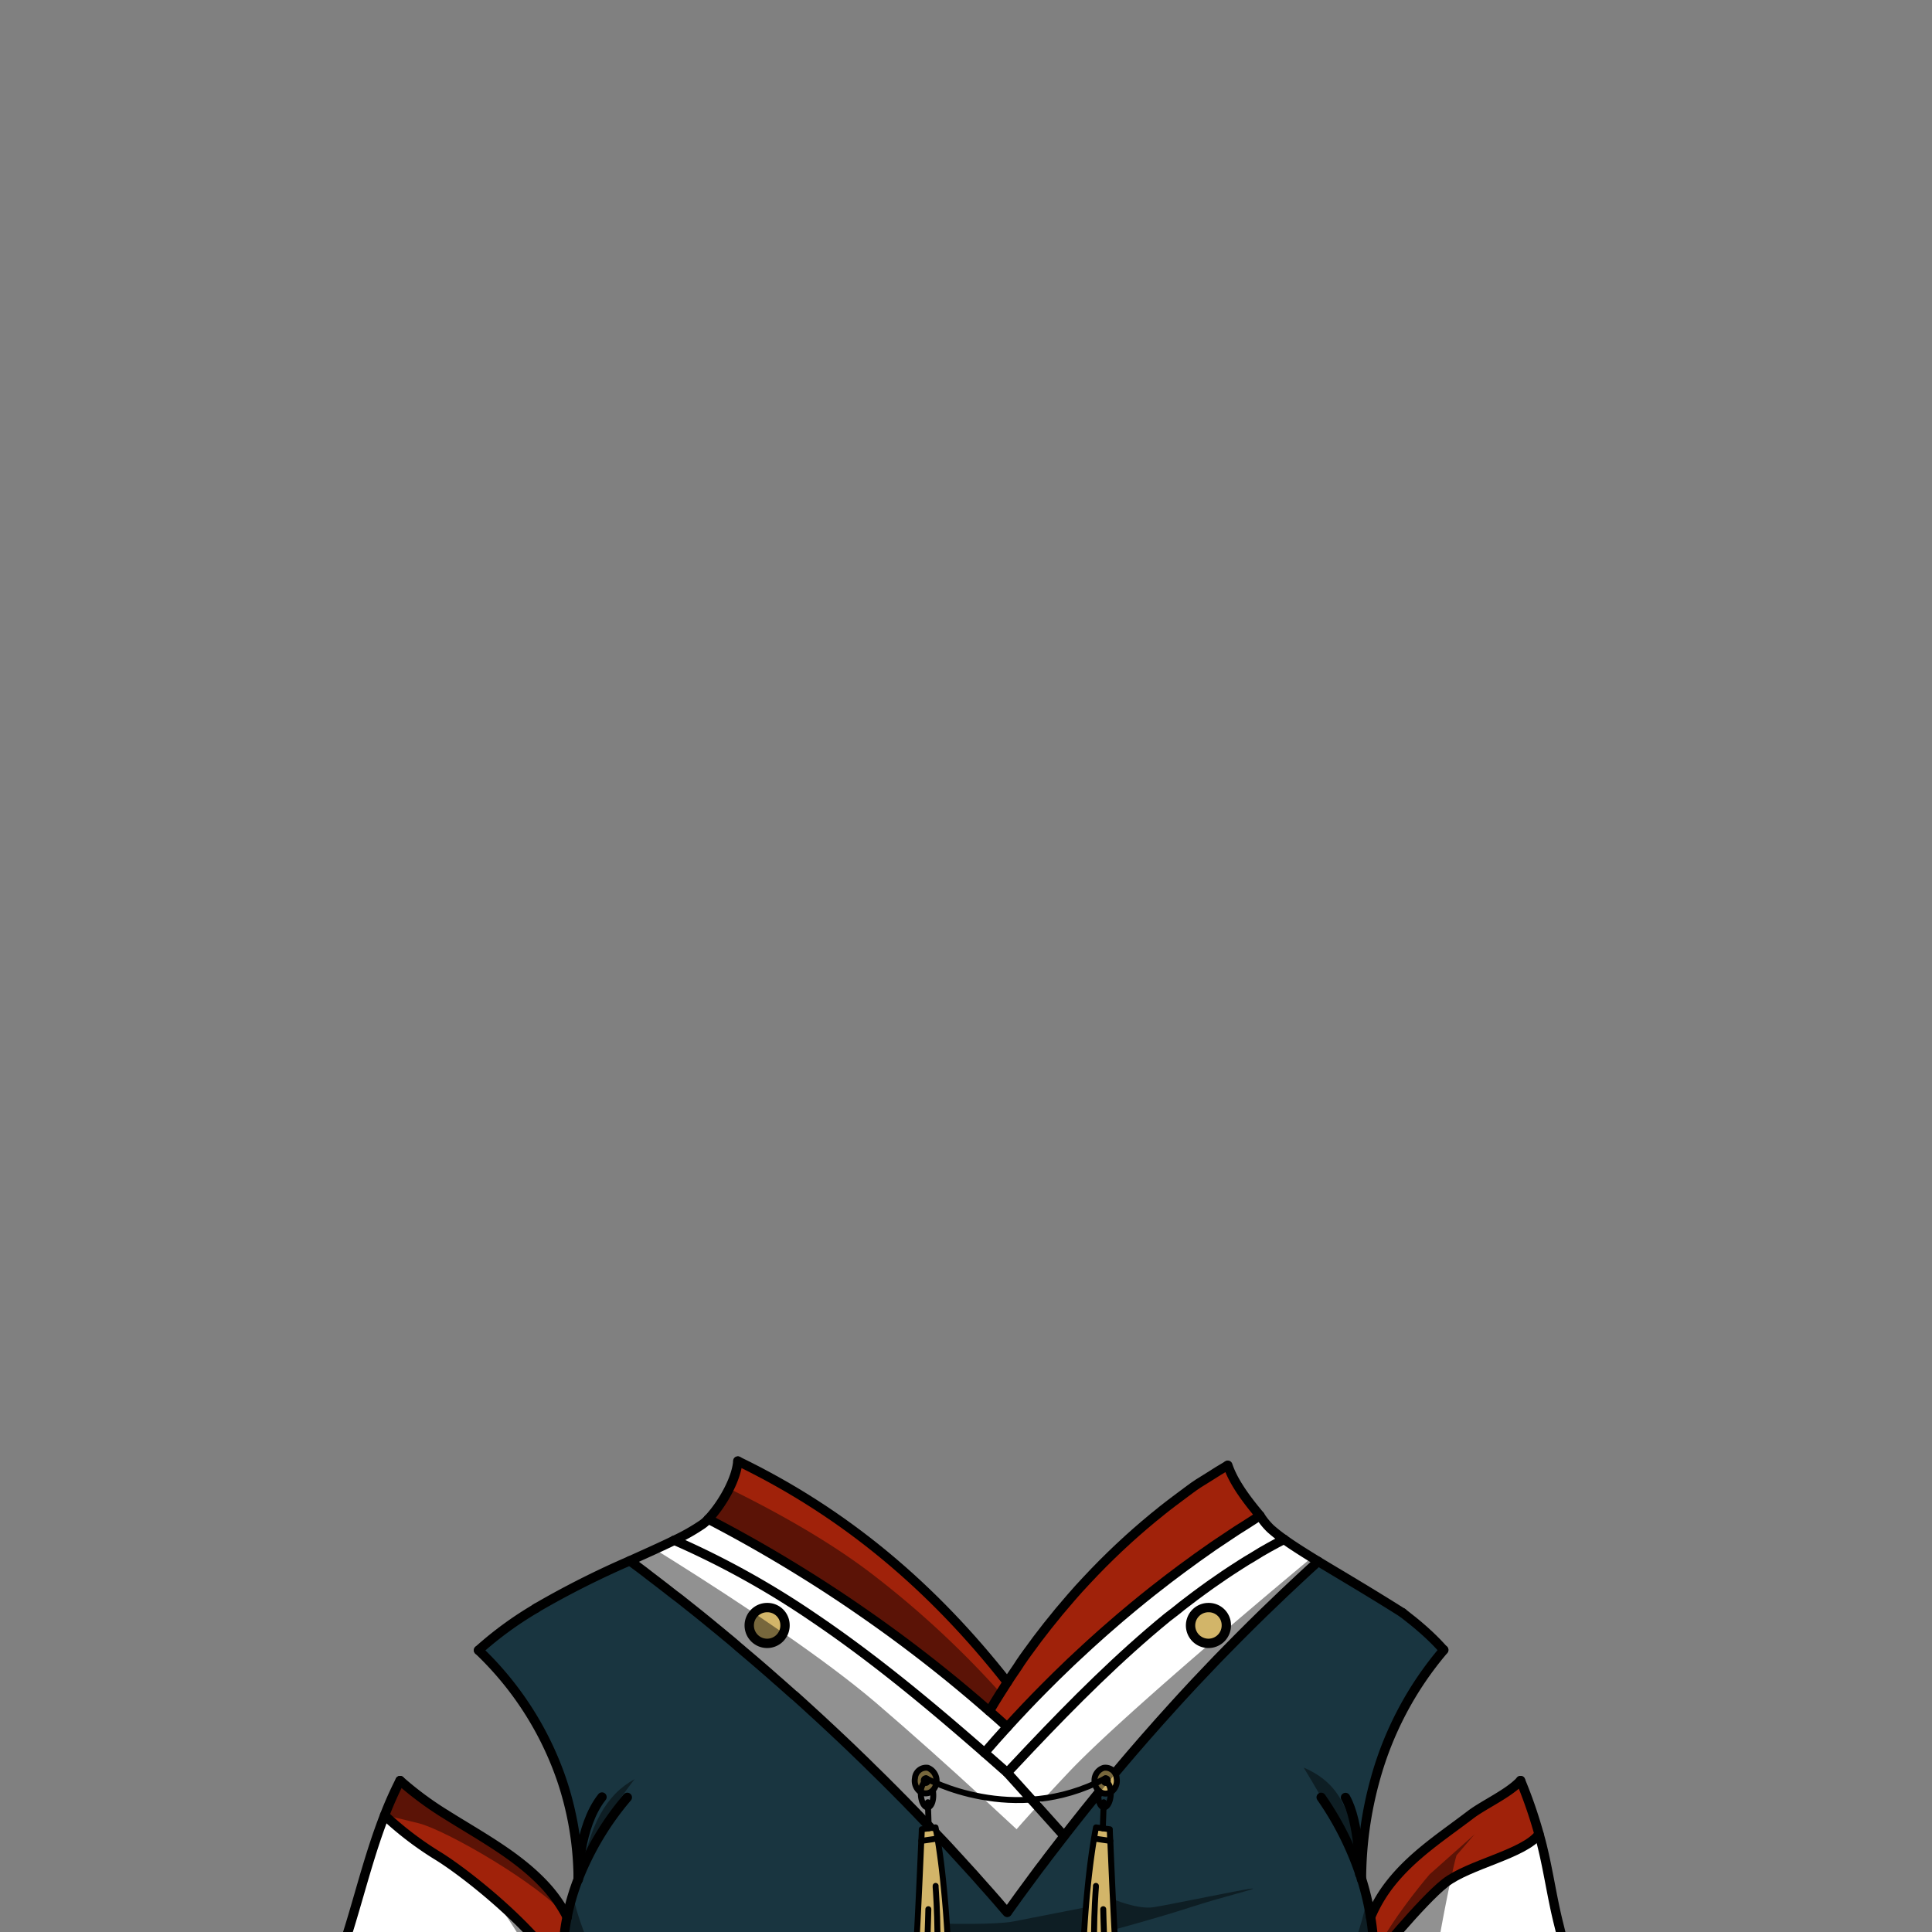 <svg xmlns="http://www.w3.org/2000/svg" viewBox="0 0 432 432">
  <rect x="0" y="0" width="432" height="432" fill="#808080" stroke="none"/>
  <defs>
    <style>.BUNTAI_DEER_OUTFIT_DEER_OUTFIT_33_cls-1{isolation:isolate;}.BUNTAI_DEER_OUTFIT_DEER_OUTFIT_33_cls-2{fill:#fff;}.BUNTAI_DEER_OUTFIT_DEER_OUTFIT_33_cls-3{fill:#a0220a;}.BUNTAI_DEER_OUTFIT_DEER_OUTFIT_33_cls-4{fill:#193540;}.BUNTAI_DEER_OUTFIT_DEER_OUTFIT_33_cls-5{fill:#d2b569;}.BUNTAI_DEER_OUTFIT_DEER_OUTFIT_33_cls-6,.BUNTAI_DEER_OUTFIT_DEER_OUTFIT_33_cls-7,.BUNTAI_DEER_OUTFIT_DEER_OUTFIT_33_cls-9{fill:none;stroke:#000;stroke-linecap:round;stroke-linejoin:round;}.BUNTAI_DEER_OUTFIT_DEER_OUTFIT_33_cls-6{stroke-width:2.09px;}.BUNTAI_DEER_OUTFIT_DEER_OUTFIT_33_cls-7{stroke-width:1.33px;}.BUNTAI_DEER_OUTFIT_DEER_OUTFIT_33_cls-8{opacity:0.43;mix-blend-mode:multiply;}.BUNTAI_DEER_OUTFIT_DEER_OUTFIT_33_cls-9{stroke-width:1.5px;}</style>
  </defs>
  <g class="BUNTAI_DEER_OUTFIT_DEER_OUTFIT_33_cls-1">
    <g id="outfit">
      <path class="BUNTAI_DEER_OUTFIT_DEER_OUTFIT_33_cls-2" d="M126.2,442.09c-5.84-10.36-21.72-23.1-28.5-27.23A73.38,73.38,0,0,1,86,405.91c-3.07,7.86-5.18,16.16-7.63,24.24-3.86,12.78-9,25.84-19.3,34.61h77.27a42.82,42.82,0,0,1-9.79-20.25C126.42,443.71,126.3,442.9,126.2,442.09Z" />
      <path class="BUNTAI_DEER_OUTFIT_DEER_OUTFIT_33_cls-2" d="M348.5,430.15c-1.66-6.65-2.48-13.45-4.36-20-3.34,4.46-15.73,6.74-21,10.93s-15.92,17.3-15.92,17.3a51.12,51.12,0,0,1-.49,6.16,47.11,47.11,0,0,1-8.08,20.25h63.82C354,456,351.69,442.93,348.5,430.15Z" />
      <path class="BUNTAI_DEER_OUTFIT_DEER_OUTFIT_33_cls-3" d="M99.77,405.76a74,74,0,0,1-10.31-7.62A81.67,81.67,0,0,0,86,405.91a73.38,73.38,0,0,0,11.7,8.95c6.78,4.13,22.66,16.87,28.5,27.23a43.75,43.75,0,0,1,.64-13.41h0a31.72,31.72,0,0,0-5.15-7.29C115.55,414.86,107.4,410.57,99.77,405.76Z" />
      <path class="BUNTAI_DEER_OUTFIT_DEER_OUTFIT_33_cls-3" d="M340,398.14c-2.59,2.85-8.2,5.35-11.17,7.62-6.3,4.81-13,9.1-18.11,15.63a32.18,32.18,0,0,0-4.25,7.29h0a54,54,0,0,1,.73,9.67s10.62-13.13,15.92-17.3,17.68-6.47,21-10.93A103.14,103.14,0,0,0,340,398.14Z" />
      <path class="BUNTAI_DEER_OUTFIT_DEER_OUTFIT_33_cls-4" d="M304.43,420.22c.12.36.23.72.34,1.09,0,.12.07.25.11.37s.08.31.13.47c.23.82.45,1.64.64,2.47h0c.15.63.29,1.26.43,1.9s.27,1.42.39,2.14h0c.09.56.18,1.11.25,1.67s.13,1,.19,1.55.1,1,.14,1.56c.07.89.12,1.78.14,2.67,0,.17,0,.34,0,.51s0,.44,0,.65,0,.7,0,1a46.93,46.93,0,0,1-8.57,26.42l-.08.1c-.25.37-.52.73-.8,1.08l-.4.53-.11.14c-.23.31-.48.61-.73.91l-.13.15c-.09.12-.18.23-.28.34-.84,1-1.73,1.94-2.65,2.85-.4.39-.81.78-1.23,1.15l-.4.36c-.31.28-.62.55-.93.8l-.55.45-.58.46-1.15.85-1.17.81c-.75.49-1.5.95-2.27,1.38l-.6.33a35.66,35.66,0,0,1-3.91,1.85c-.67.28-1.34.54-2,.77l-1.08.35-.72.22c-.64.19-1.28.37-1.93.52l-1,.22c-.29.06-.58.13-.88.18l-1.06.19c-.45.08-.9.14-1.36.2s-.87.11-1.31.15-.71.07-1.07.09l-.2,0h-.14c-.45,0-.91,0-1.36.06q-1.91.06-3.81-.06l-1-.07c-.51,0-1-.09-1.51-.15l-1.51-.2-1-.17-.12,0-.51-.09-.33-.06-1-.2-1-.23c-11-2.69-21.09-9.39-29.51-18.21h-.21l-.05.05-.07.07c-.6.5-1.2,1-1.82,1.51s-1.31,1.06-2,1.57c-.45.35-.91.7-1.37,1l-.81.6-.21.16c-.34.25-.69.49-1,.73l-.18.12-1.26.86a.05.05,0,0,1,0,0l-.78.52-.15.09c-.23.16-.47.31-.71.46-.45.29-.89.57-1.34.83s-.59.37-.89.54c-.64.38-1.27.75-1.91,1.1s-1.39.76-2.1,1.13c-1.07.56-2.15,1.09-3.24,1.58l-1.3.59,0,0-1.56.66c-1.18.49-2.38.95-3.58,1.37l-1.51.52-1.36.43-.45.14-.46.13-1.83.51c-1.23.32-2.46.61-3.71.86l-1.52.29h0l-.19,0h0l-.42.07-.51.08-.4.06-.66.09c-.65.1-1.31.18-2,.25l-.89.09c-.63.06-1.27.11-1.9.15l-.48,0-.78,0h-.22c-.2,0-.41,0-.61,0h-.23q-.87,0-1.74,0c-1.09,0-2.19,0-3.28-.09l-.69,0-.36,0c-.4,0-.79-.05-1.19-.09l-1.17-.12-.81-.1-.19,0c-.35,0-.7-.08-1-.14s-1-.14-1.45-.23l-.54-.09-1.18-.23-.93-.2c-.44-.09-.88-.19-1.31-.3l-1.11-.28-.54-.15-1-.28-.84-.26c-1.06-.32-2.1-.69-3.14-1.09-.39-.14-.78-.3-1.16-.46-.55-.22-1.08-.45-1.61-.7s-1-.45-1.47-.69c-.22-.1-.43-.2-.63-.31-.43-.21-.84-.43-1.26-.66a48.62,48.62,0,0,1-13.55-11l0,0-.13-.15c-.23-.27-.46-.54-.68-.82l-.14-.18c-.31-.39-.61-.78-.91-1.18-.19-.24-.36-.48-.53-.72s-.37-.51-.54-.77-.45-.66-.67-1c-.66-1-1.27-2-1.84-3.09l0-.08-.15-.3q-.18-.31-.33-.63-.3-.58-.57-1.17c-.17-.35-.33-.7-.48-1.06s-.21-.47-.3-.71-.19-.46-.28-.7c-.25-.61-.48-1.23-.68-1.86l-.18-.54q-.25-.76-.45-1.53a1.54,1.54,0,0,0,0-.17v0c-.22-.75-.4-1.5-.56-2.25,0,0,0,0,0-.06q-.14-.62-.24-1.23c-.14-.8-.26-1.61-.35-2.42-.07-.63-.13-1.26-.16-1.9,0-.18,0-.36,0-.55s0-.68,0-1c0-.15,0-.29,0-.44v-.47c0-.19,0-.38,0-.57,0-.57,0-1.15.05-1.72,0-.29,0-.58,0-.87a.11.11,0,0,1,0-.05h0s0-.05,0-.08c.05-.82.13-1.63.24-2.45,0-.3.08-.6.12-.9.12-.8.25-1.59.41-2.38h0c.07-.36.15-.72.23-1.07q.21-.93.45-1.86c.07-.25.13-.49.2-.73.11-.4.23-.8.35-1.2l0-.1,0-.13c0-.1.06-.2.1-.3.12-.39.25-.77.39-1.16.21-.64.44-1.27.69-1.9,0,0,0,0,0,0a70.65,70.65,0,0,0-3.7-22.27A72.24,72.24,0,0,0,107,369a79.52,79.52,0,0,1,12.75-9.32l.21-.13A195.61,195.61,0,0,1,140.81,349h0q2.22,1.66,4.43,3.34l1.64,1.25q1.88,1.44,3.72,2.89l1.33,1,2.4,1.91q2.73,2.16,5.41,4.38c.92.74,1.83,1.5,2.74,2.26l.33.27c.78.64,1.56,1.3,2.34,2l.93.79q1.86,1.56,3.71,3.16l1.41,1.22.74.64.54.48c.53.45,1,.91,1.57,1.37l1.24,1.1s0,0,.07.06l2.17,1.93.05,0,1.92,1.73.6.55c.55.49,1.09,1,1.64,1.5.8.72,1.58,1.45,2.37,2.18l1.72,1.6,2.63,2.47,1.85,1.76,1.91,1.85c.78.74,1.55,1.49,2.32,2.26s1.68,1.65,2.52,2.48c.39.37.77.75,1.16,1.15l.11.11.1.1.32.32.27.27c.75.74,1.5,1.5,2.24,2.26.62.61,1.22,1.22,1.81,1.84s1.07,1.09,1.6,1.64l2.85,3a1.36,1.36,0,0,1,.12.12c.17.18.34.35.5.53.45.46.89.93,1.33,1.4l.34.36h0q2,2.07,3.89,4.17l0,0c.71.76,1.4,1.52,2.08,2.28.28.29.54.58.81.88s.62.67.92,1L220.3,422c.29.31.57.63.85.95l.19.21,1.75,2,1,1.17c.14.15.27.31.39.46l.18.2.16.18.25.28.14.16c1.78-2.5,3.57-5,5.4-7.42h0l.22-.29.66-.89c.48-.65,1-1.3,1.46-1.94l.11-.14.24-.32.27-.36.24-.32.33-.45q1.89-2.47,3.79-4.92h0l1.38-1.77.51-.65q2.67-3.39,5.38-6.72l.37-.45.22-.27.09-.11c.54-.64,1.08-1.3,1.61-1.94l.09-.13,0,0,.18-.2h0l1.48-1.77.22-.27c.7-.83,1.39-1.66,2.1-2.48l1.51-1.77c.92-1.07,1.84-2.14,2.77-3.2q1.61-1.85,3.23-3.66t3.16-3.51c.64-.71,1.28-1.42,1.92-2.11l2.37-2.56c.23-.26.47-.51.71-.76l1.51-1.59,1.49-1.55.55-.58c.3-.31.6-.63.92-.94.48-.51,1-1,1.44-1.49.64-.68,1.29-1.35,1.95-2,.48-.49,1-1,1.45-1.47s1-1,1.46-1.46c.86-.85,1.73-1.71,2.6-2.55l2.09-2c.63-.61,1.23-1.2,1.83-1.77,1.18-1.15,2.3-2.22,3.34-3.21.47-.44.93-.87,1.37-1.3l.28-.26.66-.62.38-.36a.27.27,0,0,0,.08-.07l1.4-1.3.26-.24.25-.23,1.15-1.05,1-.92c5,3.05,11.34,6.73,18.85,11.48l0,0c1.64,1.26,3.25,2.55,4.79,3.92.39.34.77.69,1.15,1.05,1.13,1.06,2.22,2.17,3.26,3.35a75.27,75.27,0,0,0-15.35,29c-.12.43-.24.86-.35,1.3-.23.87-.44,1.75-.64,2.62-.1.43-.19.86-.28,1.3,0,.12-.05.24-.07.35-.26,1.22-.48,2.45-.67,3.68-.07.44-.14.89-.2,1.34-.13.9-.25,1.8-.34,2.7l-.12,1.21c-.08.78-.14,1.55-.19,2.33s-.09,1.45-.12,2.18-.06,1.62-.07,2.43c0,0,0,0,0,0,0,.24,0,.48,0,.72h0Z" />
      <path class="BUNTAI_DEER_OUTFIT_DEER_OUTFIT_33_cls-5" d="M171.55,359.46a3.89,3.89,0,1,0,4,3.88A3.93,3.93,0,0,0,171.55,359.46Z" />
      <path class="BUNTAI_DEER_OUTFIT_DEER_OUTFIT_33_cls-5" d="M270.23,359.46a3.89,3.89,0,1,0,4,3.88A3.93,3.93,0,0,0,270.23,359.46Z" />
      <path class="BUNTAI_DEER_OUTFIT_DEER_OUTFIT_33_cls-2" d="M294.74,349.12l-1.43-.87c-2.39-1.48-4.46-2.81-6.19-4.05l-1.71.9-1.7.93c-1.13.63-2.26,1.28-3.38,2l-1.67,1-1.13.71c-.72.46-1.45.92-2.17,1.4-.55.36-1.1.72-1.64,1.09-.91.61-1.82,1.24-2.72,1.88l-.47.33c-.55.39-1.11.79-1.66,1.2-.36.26-.72.52-1.07.79-.18.12-.35.25-.52.38-.77.57-1.53,1.15-2.29,1.74l-1.12.88c-1,.75-1.91,1.51-2.86,2.28-10.81,8.85-20.85,18.9-30.67,29.26l-5.12,5.44c-1.68-1.49-3.38-3-5.08-4.46-12.24-10.71-24.75-21.12-38.25-30.24a191,191,0,0,0-31.13-17.27c-1.33.65-2.77,1.32-4.3,2-1.78.82-3.67,1.67-5.64,2.56q2.22,1.66,4.43,3.34l1.64,1.25q1.88,1.44,3.72,2.89l1.33,1,2.4,1.91q2.73,2.16,5.41,4.38c.92.74,1.83,1.5,2.74,2.26l.33.27c.78.64,1.56,1.3,2.34,2,.31.25.62.51.93.79q1.86,1.56,3.71,3.16l1.41,1.22.74.64.54.48c.53.45,1,.91,1.57,1.37l1.24,1.1s0,0,.07.06l2.17,1.93.05,0,1.92,1.73.6.55c.55.49,1.09,1,1.64,1.5.79.72,1.58,1.44,2.37,2.18l1.72,1.6,2.63,2.47,1.85,1.76,1.91,1.85c.78.74,1.55,1.49,2.32,2.26s1.68,1.64,2.52,2.48c.39.37.77.75,1.16,1.15l.11.11.1.1.32.32.27.27c.75.74,1.5,1.5,2.24,2.26.62.61,1.22,1.22,1.81,1.84s1.07,1.09,1.6,1.64l2.85,3a1.36,1.36,0,0,1,.12.12c.17.18.34.35.5.53.45.46.89.93,1.33,1.4l.34.36h0c1.31,1.38,2.6,2.77,3.89,4.17l0,0c.71.76,1.4,1.52,2.08,2.28.28.29.54.58.81.88l.79.87q1.46,1.61,2.88,3.22c.29.31.57.63.85.95l.19.21,1.75,2,1,1.17c.14.15.27.31.39.46l.18.2.16.18.25.28.14.16c1.78-2.5,3.57-5,5.4-7.42h0l.22-.29.66-.89c.48-.65,1-1.29,1.46-1.94l.11-.14.24-.32.27-.36.24-.32.33-.45q1.89-2.47,3.79-4.92h0l1.38-1.77.51-.65q2.67-3.39,5.38-6.72l.37-.45.22-.27.09-.11c.54-.64,1.08-1.3,1.61-1.94l.09-.13,0,0,.18-.2h0l1.48-1.77.22-.27c.7-.83,1.39-1.66,2.1-2.48l1.51-1.77c.92-1.07,1.84-2.14,2.77-3.2q1.61-1.85,3.23-3.66t3.16-3.51c.64-.71,1.28-1.42,1.92-2.11l2.37-2.56c.23-.26.47-.51.71-.76l1.51-1.59c.37-.39.74-.79,1.12-1.18q2.12-2.24,4.27-4.43c.31-.33.63-.65,1-1,.48-.49,1-1,1.45-1.47l.31-.32c.38-.39.76-.77,1.15-1.14l1.59-1.6,2.76-2.71q2.4-2.36,4.82-4.63l.69-.63c.47-.44.93-.87,1.37-1.3l.28-.26.66-.62.38-.36.08-.07,1.4-1.3.26-.24.25-.23,1.15-1.05,1-.92Zm-125.81,11.3a2.43,2.43,0,0,1,.32-.24,2.39,2.39,0,0,1,.34-.21,2,2,0,0,1,.36-.18l.38-.14.13,0a4.1,4.1,0,0,1,.48-.1h.1a3,3,0,0,1,.52,0,3.92,3.92,0,0,1,4,3.88,3.44,3.44,0,0,1,0,.46,2.17,2.17,0,0,1,0,.25l-.06.25a2.46,2.46,0,0,1-.16.48,2.92,2.92,0,0,1-.14.31,3.3,3.3,0,0,1-.64.89l-.17.18-.2.18-.46.31a3.68,3.68,0,0,1-.44.23L173,367l-.45.14h0a2.57,2.57,0,0,1-.4.08,3.43,3.43,0,0,1-.56,0,3.93,3.93,0,0,1-4-3.88c0-.13,0-.27,0-.4s0-.27.07-.4.07-.27.11-.41a2.78,2.78,0,0,1,.16-.4,3.35,3.35,0,0,1,.2-.37,2.11,2.11,0,0,1,.21-.31,3.51,3.51,0,0,1,.29-.36ZM274,364.54a3.63,3.63,0,0,1-.41.84l-.16.24a1.93,1.93,0,0,1-.3.35l-.14.15a2.37,2.37,0,0,1-.39.32,2.82,2.82,0,0,1-.31.21,2.75,2.75,0,0,1-.38.2l-.44.17-.17.05a2.33,2.33,0,0,1-.36.08,3.38,3.38,0,0,1-.72.07,3.89,3.89,0,1,1,3.78-2.69Z" />
      <path class="BUNTAI_DEER_OUTFIT_DEER_OUTFIT_33_cls-2" d="M284.15,341.85a34.3,34.3,0,0,0,3,2.35l-1.71.9-1.7.93c-1.13.63-2.26,1.28-3.38,2l-1.67,1-1.13.71c-.72.46-1.45.92-2.17,1.4-.55.36-1.1.72-1.64,1.09-.91.61-1.82,1.24-2.72,1.88-.16.1-.31.21-.47.33-.55.39-1.11.79-1.66,1.2-.36.26-.72.52-1.07.79l-.52.38c-.77.57-1.53,1.15-2.29,1.74l-.87.67-1.27,1L261,361.67c-10.81,8.85-20.85,18.9-30.67,29.26l-5.12,5.44c-1.68-1.49-3.38-3-5.08-4.46-12.24-10.71-24.75-21.12-38.25-30.24a191,191,0,0,0-31.13-17.27,45.28,45.28,0,0,0,6.31-3.58,8.41,8.41,0,0,0,1-.82,3.34,3.34,0,0,0,.32-.33Q168.7,345,178.6,351.15q7.14,4.41,14.05,9.19a312.13,312.13,0,0,1,28.21,22l.2.17.17.14c1.35,1.17,2.67,2.35,4,3.56,1.38-1.52,2.76-3,4.17-4.49s2.76-2.87,4.16-4.28c.86-.88,1.73-1.74,2.61-2.6q1.62-1.59,3.26-3.15l.63-.59c.84-.8,1.69-1.59,2.54-2.36.38-.37.76-.72,1.15-1.06.79-.72,1.58-1.44,2.38-2.14.32-.29.63-.57.95-.84.87-.77,1.74-1.53,2.61-2.27l.86-.74q1.38-1.19,2.79-2.34,2.19-1.81,4.41-3.57c1-.79,2-1.57,3-2.33l.62-.48c.91-.7,1.82-1.38,2.74-2.06q3.62-2.69,7.29-5.23c1-.68,2-1.35,3-2l.76-.51c1-.68,2.06-1.36,3.1-2s2-1.3,3-1.93l.47-.3A15,15,0,0,0,284.15,341.85Z" />
      <path class="BUNTAI_DEER_OUTFIT_DEER_OUTFIT_33_cls-3" d="M281.71,338.88l-.47.3c-1,.63-2,1.27-3,1.93s-2.07,1.34-3.1,2l-.76.51c-1,.66-2,1.33-3,2q-3.67,2.55-7.29,5.23c-.92.68-1.83,1.36-2.74,2.06l-.62.48c-1,.76-2,1.54-3,2.33q-2.22,1.75-4.41,3.57-1.41,1.15-2.79,2.34l-.86.74c-.87.74-1.74,1.49-2.61,2.27-.32.27-.63.55-.95.84-.8.69-1.59,1.41-2.38,2.14-.39.34-.77.69-1.15,1.06-.85.76-1.7,1.55-2.54,2.36l-.63.59c-1.1,1-2.18,2.09-3.26,3.15-.88.86-1.75,1.72-2.61,2.6-1.4,1.41-2.79,2.83-4.16,4.28s-2.79,3-4.17,4.49c-1.32-1.21-2.64-2.39-4-3.56l-.17-.14-.2-.17a312.13,312.13,0,0,0-28.21-22q-6.9-4.79-14.05-9.19-9.9-6.11-20.24-11.48a25,25,0,0,0,4.64-6.74,20.4,20.4,0,0,0,2-6.22c24.31,11.76,43.73,28.41,60.24,49.44.63-1,1.28-1.95,1.94-2.91.34-.51.69-1,1-1.52.5-.73,1-1.46,1.53-2.18q2.22-3.1,4.57-6.07,2.56-3.24,5.26-6.33,1.73-2,3.49-3.86c.59-.64,1.19-1.26,1.79-1.89s1.2-1.24,1.81-1.85q1.78-1.8,3.62-3.52c.74-.69,1.48-1.38,2.23-2.06l1.65-1.47,1.78-1.54c.7-.6,1.4-1.19,2.11-1.77s1.27-1,1.92-1.55c.81-.64,1.62-1.28,2.44-1.89.54-.42,1.09-.83,1.64-1.23s1.35-1,2-1.49,1.37-1,2.06-1.44,1.38-.94,2.08-1.4-.28.28.39-.14q1.93-1.25,3.92-2.41C275.58,330.74,279.19,335,281.71,338.88Z" />
      <path class="BUNTAI_DEER_OUTFIT_DEER_OUTFIT_33_cls-6" d="M165,326.71c24.31,11.76,43.73,28.41,60.24,49.44" />
      <path class="BUNTAI_DEER_OUTFIT_DEER_OUTFIT_33_cls-6" d="M225.22,386.18c-1.32-1.21-2.64-2.39-4-3.56l-.17-.14a313.5,313.5,0,0,0-28.41-22.14q-6.9-4.79-14.05-9.19-9.9-6.11-20.24-11.48" />
      <path class="BUNTAI_DEER_OUTFIT_DEER_OUTFIT_33_cls-6" d="M150.76,344.4a191,191,0,0,1,31.13,17.27c13.5,9.12,26,19.53,38.25,30.24,1.7,1.48,3.4,3,5.08,4.46" />
      <path class="BUNTAI_DEER_OUTFIT_DEER_OUTFIT_33_cls-6" d="M107,369a79.52,79.52,0,0,1,12.75-9.32l.21-.13" />
      <path class="BUNTAI_DEER_OUTFIT_DEER_OUTFIT_33_cls-6" d="M107,369a72.16,72.16,0,0,1,18.6,29,70.66,70.66,0,0,1,3.69,22.28h0" />
      <path class="BUNTAI_DEER_OUTFIT_DEER_OUTFIT_33_cls-6" d="M89.46,398.14a74,74,0,0,0,10.31,7.62c7.63,4.81,15.78,9.1,21.92,15.63a31.72,31.72,0,0,1,5.15,7.29" />
      <path class="BUNTAI_DEER_OUTFIT_DEER_OUTFIT_33_cls-6" d="M136.34,464.76H59.07c10.26-8.77,15.44-21.83,19.3-34.61,2.45-8.08,4.56-16.38,7.63-24.24a81.67,81.67,0,0,1,3.46-7.77" />
      <path class="BUNTAI_DEER_OUTFIT_DEER_OUTFIT_33_cls-6" d="M140.82,349c1.48,1.09,3,2.21,4.43,3.34l1.64,1.25q1.88,1.44,3.72,2.89l1.33,1,2.4,1.91q2.73,2.16,5.41,4.38c.92.74,1.83,1.5,2.74,2.26l.33.27c.78.64,1.56,1.3,2.34,2,.31.25.62.51.93.79q1.86,1.56,3.71,3.16l1.41,1.22.74.64.54.48c.53.45,1,.91,1.57,1.37l1.24,1.1s0,0,.07.06l2.17,1.93.05,0,1.92,1.73.6.55c.55.49,1.09,1,1.64,1.5.79.72,1.58,1.44,2.37,2.18l1.72,1.6,2.63,2.47,1.85,1.76,1.91,1.85c.78.74,1.55,1.49,2.32,2.26s1.68,1.64,2.52,2.48c.39.37.77.75,1.16,1.15l.11.11.1.1.32.32.27.27c.75.74,1.5,1.5,2.24,2.26.62.61,1.22,1.22,1.81,1.84s1.07,1.09,1.6,1.64l2.85,3a1.36,1.36,0,0,1,.12.12c.17.18.34.35.5.53.45.46.89.93,1.33,1.4l.34.36h0q2,2.07,3.89,4.17l0,0c.71.76,1.4,1.52,2.08,2.28.28.29.54.58.81.88l.79.87.13.13L220.3,422c.29.31.57.63.85.95l.19.21,1.75,2,1,1.17q.3.33.57.66l.16.18.25.28.14.16" />
      <path class="BUNTAI_DEER_OUTFIT_DEER_OUTFIT_33_cls-6" d="M140.27,401.9a64.72,64.72,0,0,0-11,18.31h0a50.78,50.78,0,0,0-2.47,8.46h0a43.75,43.75,0,0,0-.64,13.41c.1.81.22,1.62.35,2.42a42.82,42.82,0,0,0,9.79,20.25,48,48,0,0,0,13.55,11c11.87,6.46,26.19,8,39.47,5.29s25.55-9.39,35.74-18.2" />
      <path class="BUNTAI_DEER_OUTFIT_DEER_OUTFIT_33_cls-6" d="M221.23,382.62c.79-1.36,1.61-2.7,2.44-4l0,0c.5-.8,1-1.6,1.52-2.39.63-1,1.28-1.95,1.94-2.91.34-.51.69-1,1-1.52.5-.73,1-1.46,1.53-2.18,1.48-2.06,3-4.09,4.57-6.07q2.56-3.24,5.26-6.33,1.73-2,3.49-3.86c.59-.64,1.19-1.26,1.79-1.89s1.2-1.24,1.81-1.85c1.19-1.19,2.4-2.37,3.62-3.52.74-.69,1.48-1.38,2.23-2.06l1.65-1.47,1.78-1.54c.7-.6,1.4-1.19,2.11-1.77s1.27-1,1.92-1.55c.81-.64,1.62-1.28,2.44-1.89.54-.42,1.09-.83,1.64-1.23s1.35-1,2-1.49,1.37-1,2.06-1.44,1.8-1.12,2.47-1.54q1.93-1.25,3.92-2.41" />
      <path class="BUNTAI_DEER_OUTFIT_DEER_OUTFIT_33_cls-6" d="M220.14,391.91c1.67-1.94,3.37-3.86,5.08-5.73,1.38-1.52,2.76-3,4.17-4.49s2.76-2.87,4.16-4.28c.86-.88,1.73-1.74,2.61-2.6q1.62-1.59,3.26-3.15l.63-.59c.84-.8,1.69-1.59,2.54-2.36.38-.37.76-.72,1.15-1.06.79-.72,1.58-1.44,2.38-2.14.32-.29.63-.57.95-.84.87-.77,1.74-1.53,2.61-2.27l.86-.74q1.38-1.19,2.79-2.34,2.19-1.81,4.41-3.57c1-.79,2-1.57,3-2.33l.62-.48c.91-.7,1.82-1.38,2.74-2.06q3.62-2.69,7.29-5.23c1-.68,2-1.35,3-2l.76-.51c1-.68,2.06-1.36,3.1-2s2-1.3,3-1.93l.47-.3" />
      <path class="BUNTAI_DEER_OUTFIT_DEER_OUTFIT_33_cls-6" d="M287.12,344.2l-1.71.9c-.57.3-1.14.61-1.7.93-1.13.63-2.26,1.28-3.38,2l-1.67,1-1.13.71c-.72.46-1.45.92-2.17,1.4-.55.35-1.1.72-1.64,1.09-.91.61-1.82,1.24-2.72,1.88-.16.1-.31.21-.47.33-.55.39-1.11.79-1.66,1.2-.36.26-.72.52-1.07.79l-.52.38c-.77.57-1.53,1.15-2.29,1.74l-.87.67-.25.21-1,.8L261,361.67c-10.81,8.85-20.85,18.9-30.67,29.26l-5.12,5.44,5.41,6,1.3,1.44,6,6.69" />
      <path class="BUNTAI_DEER_OUTFIT_DEER_OUTFIT_33_cls-6" d="M313.6,360.61l0,0c1.64,1.26,3.25,2.55,4.79,3.92.39.34.77.69,1.15,1.05,1.13,1.06,2.22,2.17,3.26,3.35" />
      <path class="BUNTAI_DEER_OUTFIT_DEER_OUTFIT_33_cls-6" d="M304.43,420.21a84.17,84.17,0,0,1,3.06-22.28,75.34,75.34,0,0,1,15.35-29" />
      <path class="BUNTAI_DEER_OUTFIT_DEER_OUTFIT_33_cls-6" d="M306.47,428.68a32.18,32.18,0,0,1,4.25-7.29c5.07-6.53,11.81-10.82,18.11-15.63,3-2.27,8.58-4.77,11.17-7.62" />
      <path class="BUNTAI_DEER_OUTFIT_DEER_OUTFIT_33_cls-6" d="M340,398.14a103.14,103.14,0,0,1,4.14,12c1.88,6.58,2.7,13.38,4.36,20,3.19,12.78,5.48,25.84,13.95,34.61H298.63" />
      <path class="BUNTAI_DEER_OUTFIT_DEER_OUTFIT_33_cls-6" d="M294.75,349.13l-1,.92-1.15,1.05-.25.23-.26.24-1.4,1.3-.08.07-.38.36c-.22.19-.44.4-.66.62l-.28.26c-.69.63-1.37,1.27-2.06,1.93q-2.41,2.28-4.82,4.63c-.93.89-1.85,1.8-2.76,2.71s-1.84,1.82-2.74,2.74-1.82,1.83-2.72,2.76q-2.16,2.19-4.27,4.43c-.38.39-.76.78-1.12,1.18l-1.51,1.59c-.24.25-.48.5-.71.76l-2.37,2.56c-.64.69-1.28,1.4-1.92,2.11q-1.59,1.74-3.16,3.51t-3.23,3.66c-.93,1.06-1.85,2.13-2.77,3.2l-1.51,1.77c-.71.82-1.4,1.65-2.1,2.48l-.22.27-1.48,1.77h0l-.18.2,0,0-.09.13c-.53.64-1.07,1.3-1.61,1.94l-.09.11-.22.27-.37.45q-2.72,3.33-5.38,6.72l-.51.65-1.38,1.77h0q-1.91,2.45-3.79,4.92l-.33.45-.24.32-.27.36-.24.32L233,417c-.49.64-1,1.29-1.46,1.94l-.66.89-.22.3c-1.83,2.45-3.62,4.92-5.4,7.42" />
      <path class="BUNTAI_DEER_OUTFIT_DEER_OUTFIT_33_cls-6" d="M225.32,462.83c8.42,8.81,18.54,15.51,29.51,18.2a43.74,43.74,0,0,0,11.72,1.25,40,40,0,0,0,20.88-6.54,42.44,42.44,0,0,0,11.2-11,47.11,47.11,0,0,0,8.08-20.25,51.12,51.12,0,0,0,.49-6.16,54,54,0,0,0-.73-9.67h0a59.57,59.57,0,0,0-2-8.46h0c-.13-.38-.25-.77-.38-1.15a68.31,68.31,0,0,0-8.67-17.16" />
      <path class="BUNTAI_DEER_OUTFIT_DEER_OUTFIT_33_cls-6" d="M129.31,420.21s0-11.7,5.3-18.39" />
      <path class="BUNTAI_DEER_OUTFIT_DEER_OUTFIT_33_cls-6" d="M304.05,419.08v0c0-.5-.06-11.69-3.19-17.16" />
      <path class="BUNTAI_DEER_OUTFIT_DEER_OUTFIT_33_cls-6" d="M86,405.9h0a73.38,73.38,0,0,0,11.7,8.95c6.78,4.13,22.66,16.87,28.5,27.23a0,0,0,0,1,0,0" />
      <path class="BUNTAI_DEER_OUTFIT_DEER_OUTFIT_33_cls-6" d="M307.2,438.35s10.62-13.13,15.92-17.3,17.68-6.47,21-10.93" />
      <path class="BUNTAI_DEER_OUTFIT_DEER_OUTFIT_33_cls-6" d="M175.53,363.34a4,4,0,1,1-4-3.88A3.93,3.93,0,0,1,175.53,363.34Z" />
      <path class="BUNTAI_DEER_OUTFIT_DEER_OUTFIT_33_cls-6" d="M274.21,363.34a4,4,0,1,1-4-3.88A3.93,3.93,0,0,1,274.21,363.34Z" />
      <path class="BUNTAI_DEER_OUTFIT_DEER_OUTFIT_33_cls-6" d="M119.78,359.64l.21-.13A197.76,197.76,0,0,1,140.82,349c3.66-1.66,7.07-3.17,9.94-4.58a45.28,45.28,0,0,0,6.31-3.58,8.29,8.29,0,0,0,1.29-1.15c3.31-3.53,6.37-9.15,6.62-13" />
      <path class="BUNTAI_DEER_OUTFIT_DEER_OUTFIT_33_cls-6" d="M313.64,360.64l0,0c-7.51-4.75-13.82-8.43-18.85-11.48-3-1.84-5.57-3.45-7.63-4.93a34.3,34.3,0,0,1-3-2.35,15,15,0,0,1-2.44-3c-3.94-4.67-6.13-8.14-7.18-11.25" />
      <path class="BUNTAI_DEER_OUTFIT_DEER_OUTFIT_33_cls-5" d="M249.68,397.58a3.89,3.89,0,0,0-.12-.49,2.25,2.25,0,0,0-.19-.45.7.7,0,0,0-.09-.17,2.73,2.73,0,0,0-.21-.3.91.91,0,0,0-.18-.21.75.75,0,0,0-.16-.15l-.12-.1a1.93,1.93,0,0,0-.47-.29l-.16-.06a1.4,1.4,0,0,0-.35-.1,2,2,0,0,0-.83,0,2.92,2.92,0,0,0-2,3.41.19.19,0,0,0,0,.07.3.3,0,0,0,0,.1,1.57,1.57,0,0,0,.08.31,1.45,1.45,0,0,0,.11.29.09.09,0,0,0,0,.06.89.89,0,0,0,.08.17,4,4,0,0,0,.22.34,1.81,1.81,0,0,0,.25.3,1.51,1.51,0,0,0,.23.21,1,1,0,0,0,.17.12,2.61,2.61,0,0,0,.28.17,2.1,2.1,0,0,0,.6.19,1.73,1.73,0,0,0,.32,0,2,2,0,0,0,.48-.06,2.44,2.44,0,0,0,.63-.25A3.1,3.1,0,0,0,249.68,397.58Zm-2.09.9a.37.37,0,0,1-.24.17.42.42,0,0,1-.5-.34.92.92,0,0,1,.29,0A.85.85,0,0,1,247.59,398.48Z" />
      <path class="BUNTAI_DEER_OUTFIT_DEER_OUTFIT_33_cls-5" d="M249.88,442.4c-.52-5.48-1.32-23.91-1.61-30.77-.07-1.62-.11-2.6-.11-2.6l-1.57-.21-1.52-.21s-.18.86-.44,2.49c-.37,2.2-.9,5.82-1.39,10.62A245.25,245.25,0,0,0,242,447.05a10.2,10.2,0,0,0,3.63,2.36,6.41,6.41,0,0,0,2.53.38,5.13,5.13,0,0,0,2.36-.63Z" />
      <path class="BUNTAI_DEER_OUTFIT_DEER_OUTFIT_33_cls-5" d="M207.47,395.29a2.5,2.5,0,0,0-2.88,2.29,3.1,3.1,0,0,0,1.31,3.17,2.44,2.44,0,0,0,.63.25,2.18,2.18,0,0,0,2.08-.66,2.94,2.94,0,0,0,.8-1.61,0,0,0,0,0,0,0A2.91,2.91,0,0,0,207.47,395.29Zm-.55,3.36a.4.4,0,0,1-.24-.17.85.85,0,0,1,.45-.21.92.92,0,0,1,.29,0A.42.42,0,0,1,206.92,398.65Z" />
      <path class="BUNTAI_DEER_OUTFIT_DEER_OUTFIT_33_cls-5" d="M209.64,411.1c-.27-1.63-.45-2.49-.45-2.49l-1.52.21-1.56.21s0,1-.11,2.6c-.29,6.86-1.1,25.29-1.61,30.77l-.64,6.76a5.06,5.06,0,0,0,2.35.63,6.45,6.45,0,0,0,2.54-.38,10.09,10.09,0,0,0,3.62-2.36A248.53,248.53,0,0,0,211,421.72C210.54,416.92,210,413.3,209.64,411.1Z" />
      <path class="BUNTAI_DEER_OUTFIT_DEER_OUTFIT_33_cls-7" d="M247.59,398.48a.52.52,0,0,0,.1-.43.43.43,0,0,0-.51-.41.52.52,0,0,0-.35.61.19.19,0,0,0,0,.07.44.44,0,0,0,.5.34A.47.47,0,0,0,247.59,398.48Z" />
      <path class="BUNTAI_DEER_OUTFIT_DEER_OUTFIT_33_cls-7" d="M248.37,400.75a3.1,3.1,0,0,0,1.31-3.16,2.51,2.51,0,0,0-2.88-2.3,2.92,2.92,0,0,0-2,3.42,3,3,0,0,0,.8,1.63,2.2,2.2,0,0,0,2.09.66A2.13,2.13,0,0,0,248.37,400.75Z" />
      <path class="BUNTAI_DEER_OUTFIT_DEER_OUTFIT_33_cls-7" d="M246.85,398.32a.55.55,0,0,1,.28,0,.76.76,0,0,1,.46.2h0a3.32,3.32,0,0,1,.77,2.26c0,.17,0,.36,0,.55-.1,1.6-.8,2.85-1.57,2.79h0c-.76-.1-1.29-1.44-1.19-3a5.43,5.43,0,0,1,.08-.73" />
      <polyline class="BUNTAI_DEER_OUTFIT_DEER_OUTFIT_33_cls-7" points="246.59 408.82 246.59 408.82 246.76 404.08 246.8 402.99" />
      <path class="BUNTAI_DEER_OUTFIT_DEER_OUTFIT_33_cls-7" d="M244.63,411.1c.26-1.63.44-2.49.44-2.49l1.52.21,1.57.21s0,1,.11,2.6c.29,6.86,1.09,25.29,1.61,30.77l.64,6.76a5.13,5.13,0,0,1-2.36.63,6.41,6.41,0,0,1-2.53-.38,10.2,10.2,0,0,1-3.63-2.36,245.25,245.25,0,0,1,1.24-25.33C243.73,416.92,244.26,413.3,244.63,411.1Z" />
      <line class="BUNTAI_DEER_OUTFIT_DEER_OUTFIT_33_cls-7" x1="244.63" y1="411.1" x2="248.27" y2="411.63" />
      <path class="BUNTAI_DEER_OUTFIT_DEER_OUTFIT_33_cls-7" d="M246.69,426.9s.32,15.83,1.47,22.89" />
      <path class="BUNTAI_DEER_OUTFIT_DEER_OUTFIT_33_cls-7" d="M245.05,421.69s0,.1,0,.29c-.17,2.18-1.15,16.29.6,27.42" />
      <path class="BUNTAI_DEER_OUTFIT_DEER_OUTFIT_33_cls-7" d="M206.68,398.48a.56.56,0,0,1-.11-.43.44.44,0,0,1,.52-.41.51.51,0,0,1,.34.61.19.19,0,0,1,0,.07.42.42,0,0,1-.49.34A.43.43,0,0,1,206.68,398.48Z" />
      <path class="BUNTAI_DEER_OUTFIT_DEER_OUTFIT_33_cls-7" d="M205.9,400.75a3.08,3.08,0,0,1-1.31-3.16,2.51,2.51,0,0,1,2.88-2.3,3.12,3.12,0,0,1,1.14,5,2.18,2.18,0,0,1-2.08.66A2.13,2.13,0,0,1,205.9,400.75Z" />
      <path class="BUNTAI_DEER_OUTFIT_DEER_OUTFIT_33_cls-7" d="M207.41,398.32a.52.52,0,0,0-.28,0,.74.74,0,0,0-.45.2h0a3.32,3.32,0,0,0-.77,2.26,5.14,5.14,0,0,0,0,.55c.09,1.6.79,2.85,1.57,2.79h0c.75-.1,1.28-1.44,1.19-3a4.16,4.16,0,0,0-.09-.73" />
      <polyline class="BUNTAI_DEER_OUTFIT_DEER_OUTFIT_33_cls-7" points="207.67 408.82 207.67 408.82 207.51 404.08 207.47 402.99" />
      <path class="BUNTAI_DEER_OUTFIT_DEER_OUTFIT_33_cls-7" d="M209.64,411.1c-.27-1.63-.45-2.49-.45-2.49l-1.52.21-1.56.21s0,1-.11,2.6c-.29,6.86-1.1,25.29-1.61,30.77l-.64,6.76a5.06,5.06,0,0,0,2.35.63,6.45,6.45,0,0,0,2.54-.38,10.09,10.09,0,0,0,3.62-2.36A248.53,248.53,0,0,0,211,421.72C210.54,416.92,210,413.3,209.64,411.1Z" />
      <line class="BUNTAI_DEER_OUTFIT_DEER_OUTFIT_33_cls-7" x1="209.64" y1="411.1" x2="206" y2="411.63" />
      <path class="BUNTAI_DEER_OUTFIT_DEER_OUTFIT_33_cls-7" d="M207.58,426.9s-.32,15.83-1.48,22.89" />
      <path class="BUNTAI_DEER_OUTFIT_DEER_OUTFIT_33_cls-7" d="M209.21,421.69l0,.29c.16,2.18,1.14,16.29-.6,27.42" />
      <path class="BUNTAI_DEER_OUTFIT_DEER_OUTFIT_33_cls-7" d="M207.09,397.64s19.52,10.94,40.09,0" />
      <g class="BUNTAI_DEER_OUTFIT_DEER_OUTFIT_33_cls-8">
        <path d="M89.46,398.14s10.56,8.71,18.69,12.78,16.22,11.28,18.69,17.76c-6.25-7.47-27.18-19.5-33.25-21S86,405.9,86,405.9Z" />
        <path d="M126,442.09c-.09-.53-9.37-14-15.44-17.54a181.28,181.28,0,0,1,13,21.48s-7.52-8.78-19.4-9.19-6.4,8.69-6.4,8.69a65.87,65.87,0,0,0,5.89-4.52c2.31-2.09,13.76,5.35,18.8,11.79a157.19,157.19,0,0,0,10.51,12h3.44S128.06,453.86,126,442.09Z" />
        <path d="M78.82,428.68s-.7,18.18-3.34,24.2-3.68,8.44-3.68,8.44l-.68,3.44H59.07s8-7,11.28-14.72S78.82,428.68,78.82,428.68Z" />
        <path d="M141.92,397.81s-11,13.77-12.31,22.4C131.92,407.9,135.44,401.38,141.92,397.81Z" />
        <path d="M128.1,423.72s7.08,39.77,47.43,39.77S225.1,459,225.1,459v3.85s-20.16,20.8-51.61,19.38-42.3-24.73-42.3-24.73-5.36-10.68-5.46-17.6S128.1,423.72,128.1,423.72Z" />
        <path d="M305.81,423.72s-5.9,39.77-39.46,39.77S225.1,459,225.1,459v3.85s16.78,20.8,42.94,19.38,35.2-24.73,35.2-24.73,4.46-10.68,4.54-17.6S305.81,423.72,305.81,423.72Z" />
        <path d="M140.82,349c2-.89,3.86-1.74,5.64-2.56,4.84,3,13.21,8.26,22.18,14.27,2.13,1.43,4.3,2.91,6.46,4.4,7.5,5.19,14.92,10.65,20.65,15.54,8.18,7,16.76,14.71,23.72,21.12,2.95,2.71,5.61,5.18,7.84,7.25,4.21,3.94,6.84,6.45,6.84,6.45l-.33.45-.24.32-.27.36-.24.32-2,2.82-.3.4-.06.08-5.44,7.39-.14-.16-.25-.28-.16-.18-.18-.2c-2-2.17-7.85-8.54-14.93-16.14l-1.72-1.84-.18-.19c-3-3.17-6.1-6.5-9.22-9.79l-.1-.1-.11-.11c-2.47-2.6-4.95-5.17-7.32-7.61-6.79-7-17.88-16.39-28.09-24.67l-.33-.27c-9.38-7.61-18-14.22-21.68-17.06Z" />
        <path d="M223.7,378.54l0,0-2.44,4-.17-.14c-1.75-1.44-16.29-13.34-28.41-22.14-4.1-3-7.91-5.6-10.87-7.34-1-.6-2.07-1.21-3.18-1.85-6.51-3.71-14.47-8-20.56-11.15a3.34,3.34,0,0,0,.32-.33,34,34,0,0,0,4.64-6.74c9.45,4.64,22.31,11.56,32.8,19.75A210.92,210.92,0,0,1,223.7,378.54Z" />
        <path d="M319.7,419.08c-.38.42-10.31,12.07-13.23,20a87.83,87.83,0,0,0-4,14.54l-4.81,11.17,1,.11h18.63a62.07,62.07,0,0,0,11.28-18.8c-10.12,11.41-16.66,13.66-16.66,13.66s8.38-17.55,10-26.7,3.57-18,3.82-18.27,4-4.64,4-4.64Z" />
        <path d="M291.5,395.23s11.63,18.83,13.38,26.46C302.27,408.17,301.84,399.68,291.5,395.23Z" />
        <path d="M294.74,349.12l-1,.93-1.15,1.05-.25.23-.26.24-1.4,1.3a.27.27,0,0,1-.08.07l-.38.36-.66.62-.28.26c-.44.43-.9.86-1.37,1.3-1,1-2.16,2.06-3.34,3.21q-.88.84-1.83,1.77l-2.09,2c-2.32,2.29-4.83,4.8-7.46,7.5-.48.49-1,1-1.44,1.49s-1,1-1.47,1.52l-1.49,1.55-1.51,1.59c-.24.25-.48.5-.71.76-.79.83-1.58,1.69-2.37,2.56-.64.69-1.28,1.4-1.92,2.11-4.33,4.82-8.77,10.05-12.9,15.06l-1.64,2-1.67,2c-.16.21-.33.42-.5.62-7.31,9-13.07,16.51-14.54,18.43l-.3.4-.06.08,0,0h0l-6.92-6.76a52.37,52.37,0,0,1,3.61-4.4c1.15-1.33,2.66-3,4.62-5.17l1.59-1.73c1.53-1.67,3.3-3.57,5.34-5.73,6.35-6.75,19.84-18.68,32.1-29.22q1.55-1.33,3.06-2.61h0c8.26-7.07,15.6-13.21,19.29-16.28Z" />
        <path d="M211.73,430.15l.53,6.44S230,434.25,242,432.91l.8-6.44-16.24,3.18C222.71,430.4,211.73,430.15,211.73,430.15Z" />
        <path d="M248.85,424.63l.34,6.82s9.52-2.55,17.07-5,15.07-4.17,13.79-4.17-18.37,3.59-22.05,4.17S248.85,424.63,248.85,424.63Z" />
      </g>
      <path class="BUNTAI_DEER_OUTFIT_DEER_OUTFIT_33_cls-9" d="M140.82,349h0" />
    </g>
  </g>
</svg>